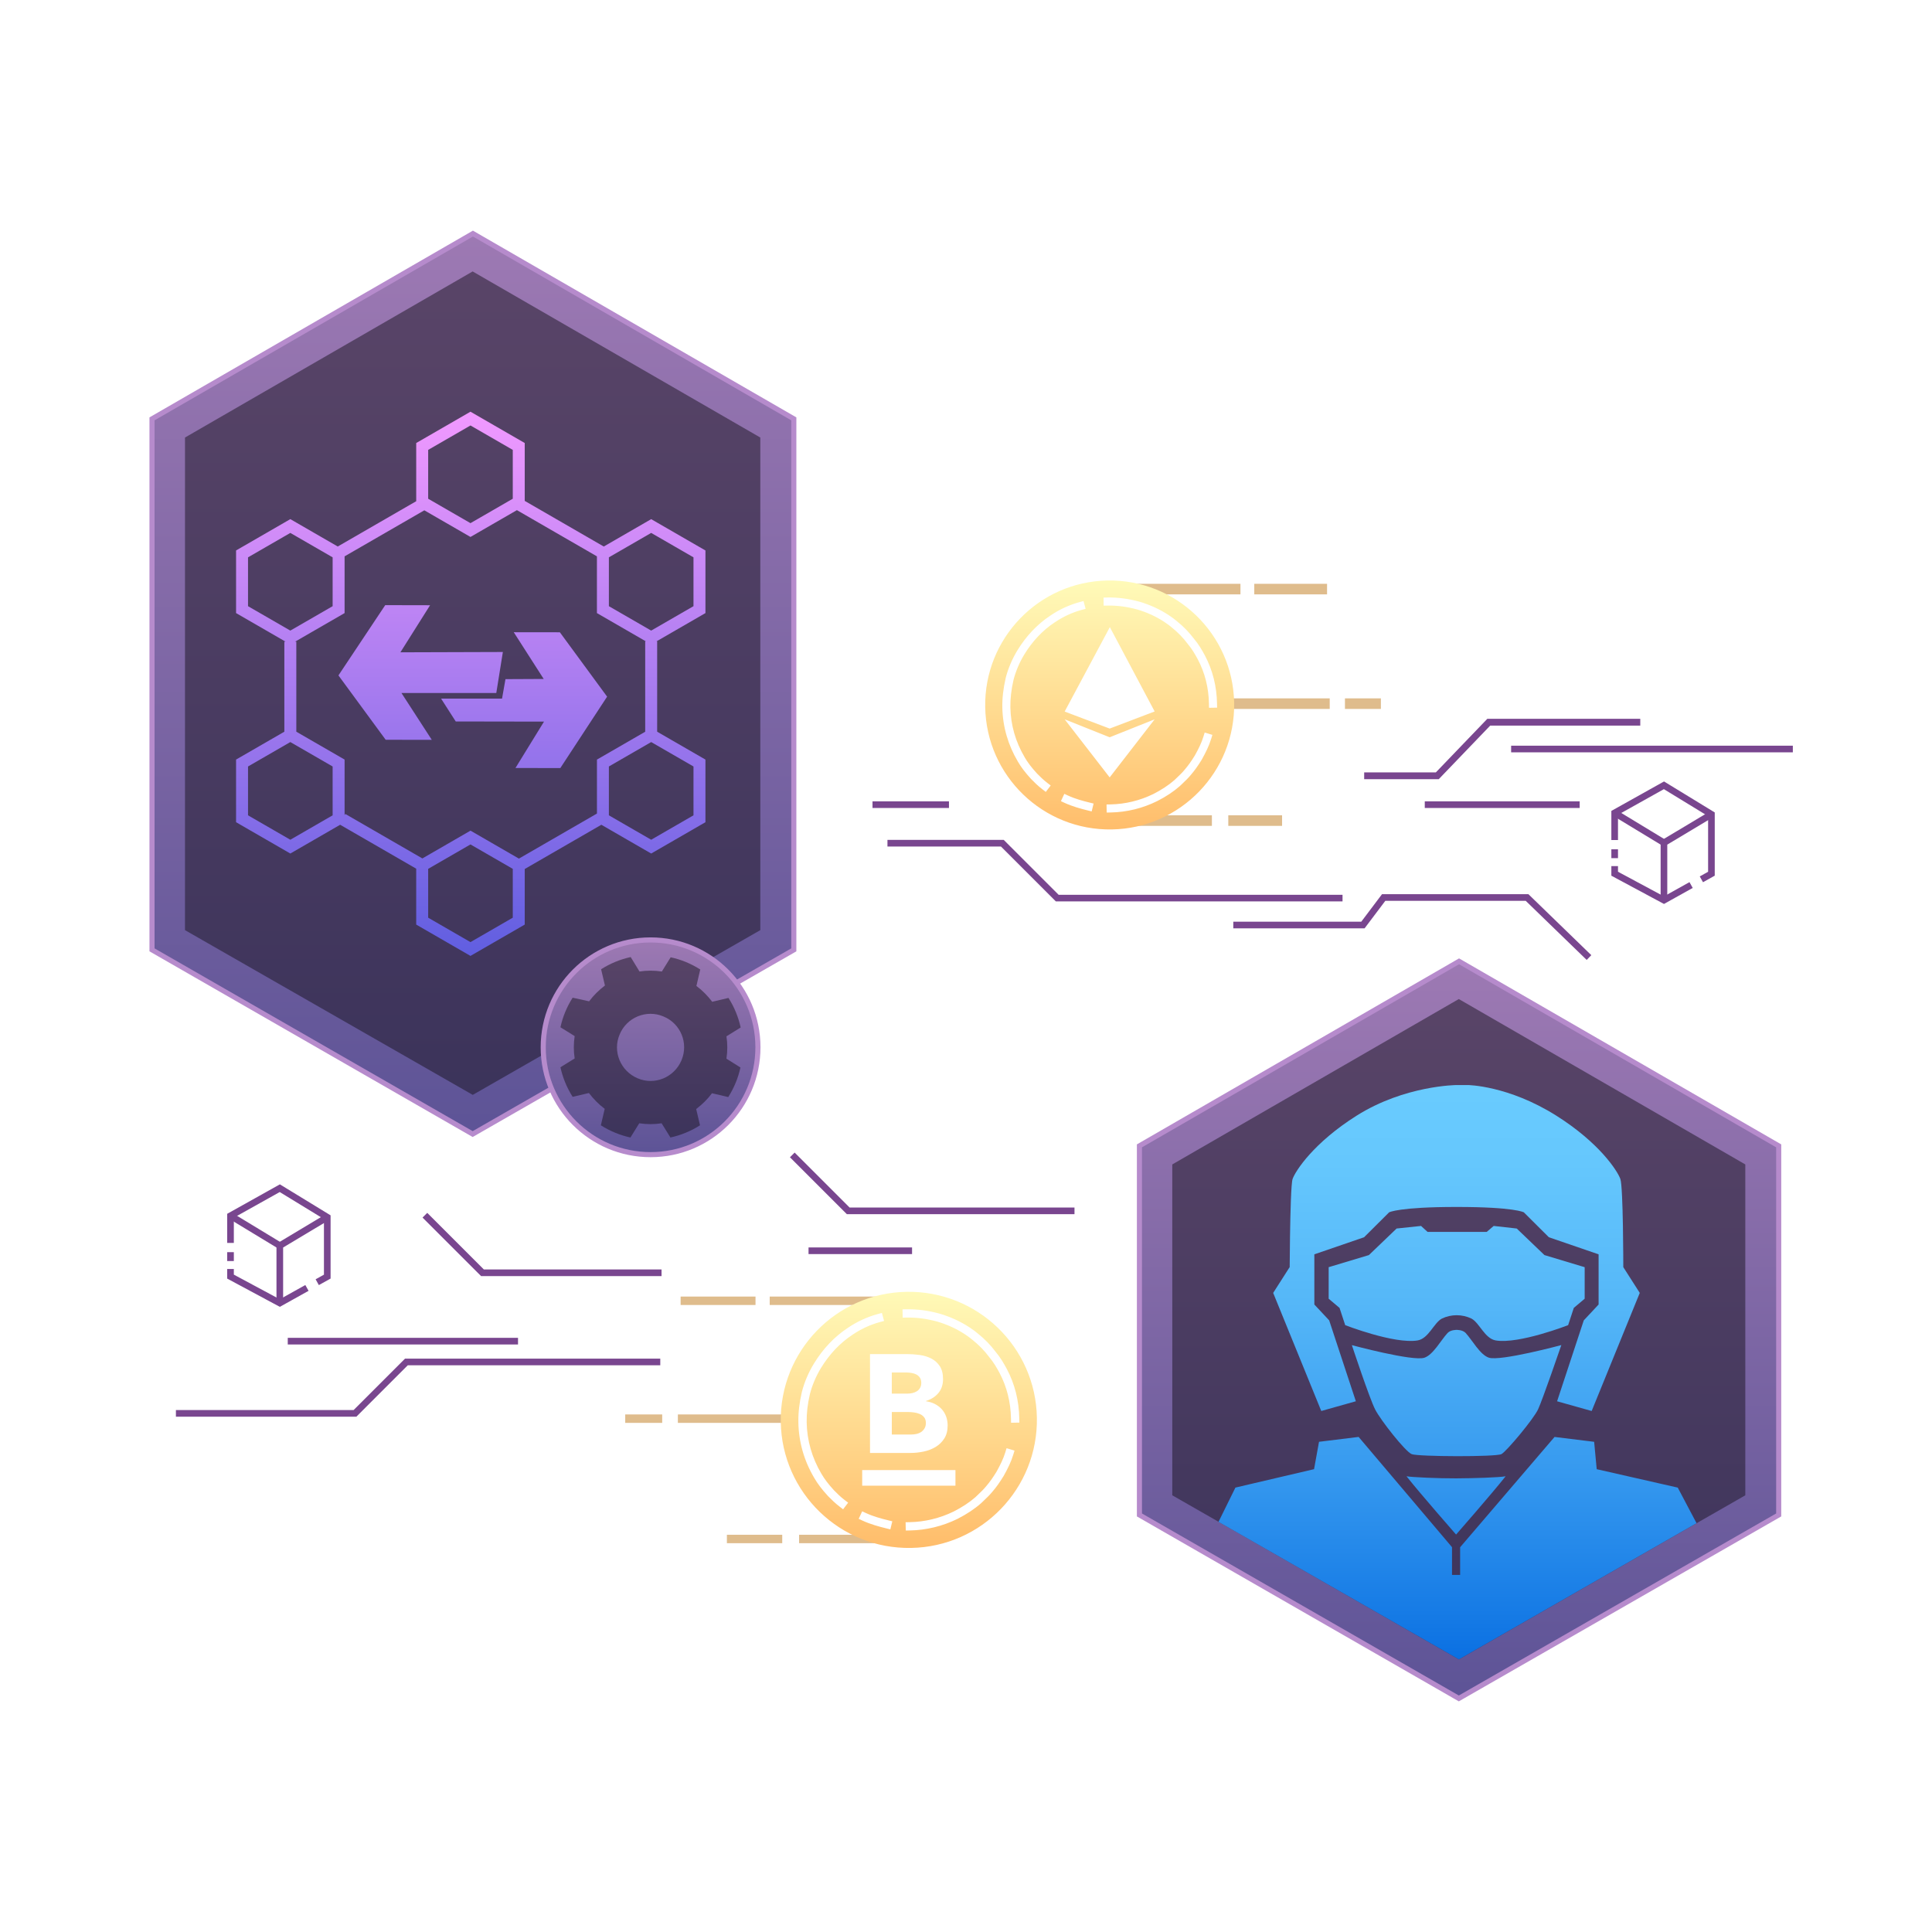 <?xml version="1.0" encoding="UTF-8"?><svg xmlns="http://www.w3.org/2000/svg" xmlns:xlink="http://www.w3.org/1999/xlink" viewBox="0 0 1024 1024"><defs><style>.cls-1,.cls-2,.cls-3,.cls-4,.cls-5,.cls-6,.cls-7{stroke-miterlimit:10;}.cls-1,.cls-2,.cls-3,.cls-5,.cls-7{fill:none;}.cls-1,.cls-8{stroke:#b68bcc;stroke-width:2.7px;}.cls-2{stroke-width:5.6px;}.cls-2,.cls-3{stroke:#dfbc8c;}.cls-9{fill:url(#linear-gradient-2);}.cls-3{stroke-width:4.47px;}.cls-10{filter:url(#outer-glow-3);}.cls-11{filter:url(#outer-glow-4);}.cls-12,.cls-13{fill:#18131f;opacity:.5;}.cls-14{filter:url(#luminosity-noclip-5);}.cls-15{mask:url(#mask-2);}.cls-16{mask:url(#mask-3);}.cls-17{filter:url(#outer-glow-1);}.cls-13{isolation:isolate;}.cls-18{fill:url(#linear-gradient-10);}.cls-4{fill:url(#linear-gradient-5);}.cls-4,.cls-5,.cls-6,.cls-7{stroke:#79468f;}.cls-4,.cls-7{stroke-width:3.52px;}.cls-19{filter:url(#luminosity-noclip-4);}.cls-20{filter:url(#luminosity-noclip-6);}.cls-8{fill:url(#GlassPanel);filter:url(#outer-glow-6);stroke-linecap:square;stroke-miterlimit:54.61;}.cls-21{mask:url(#mask-4);}.cls-22{opacity:0;}.cls-23{filter:url(#outer-glow-5);}.cls-24{fill:url(#linear-gradient-7);}.cls-25{filter:url(#outer-glow-7);}.cls-5{stroke-width:3.6px;}.cls-26{fill:url(#linear-gradient-9);}.cls-27{filter:url(#luminosity-noclip-2);}.cls-28{mask:url(#mask-1);}.cls-29{mask:url(#mask);}.cls-30{fill:url(#linear-gradient-3);}.cls-31{fill:url(#linear-gradient);}.cls-6{fill:url(#linear-gradient-6);stroke-width:3.9px;}.cls-32{fill:url(#GlassPanel_6);filter:url(#outer-glow-8);}.cls-33{fill:url(#linear-gradient-4);}.cls-34{filter:url(#outer-glow-2);}.cls-35{fill:url(#linear-gradient-8);}.cls-36{filter:url(#luminosity-noclip-3);}</style><filter id="luminosity-noclip-2" x="464.51" y="393.42" width="619.69" height="619.31" color-interpolation-filters="sRGB" filterUnits="userSpaceOnUse"><feFlood flood-color="#fff" result="bg"/><feBlend in="SourceGraphic" in2="bg"/></filter><linearGradient id="linear-gradient" x1="779.52" y1="276.51" x2="1228.78" y2="276.51" gradientTransform="translate(-229.8 426.57)" gradientUnits="userSpaceOnUse"><stop offset="0" stop-color="#231f20"/><stop offset="1" stop-color="#fff"/></linearGradient><mask id="mask" x="464.51" y="393.42" width="619.69" height="619.31" maskUnits="userSpaceOnUse"><g class="cls-27"><rect class="cls-31" x="549.72" y="477.85" width="449.27" height="450.45" transform="translate(585.7 1731.83) rotate(-121.85)"/></g></mask><filter id="outer-glow-1" filterUnits="userSpaceOnUse"><feOffset dx="0" dy="0"/><feGaussianBlur result="blur" stdDeviation="5.4"/><feFlood flood-color="#8c29ff" flood-opacity="1"/><feComposite in2="blur" operator="in"/><feComposite in="SourceGraphic"/></filter><linearGradient id="linear-gradient-2" x1="249.32" y1="514.21" x2="249.32" y2="117.27" gradientTransform="translate(524.01 1024.14) scale(1 -1)" gradientUnits="userSpaceOnUse"><stop offset="0" stop-color="#9d79b3"/><stop offset="1" stop-color="#5c5396"/></linearGradient><filter id="outer-glow-2" filterUnits="userSpaceOnUse"><feOffset dx="0" dy="0"/><feGaussianBlur result="blur-2" stdDeviation="3.6"/><feFlood flood-color="#3b6dff" flood-opacity=".75"/><feComposite in2="blur-2" operator="in"/><feComposite in="SourceGraphic"/></filter><linearGradient id="linear-gradient-3" x1="256.62" y1="338.41" x2="256.62" y2="6.08" gradientTransform="translate(515.92 899.05) scale(1 -1)" gradientUnits="userSpaceOnUse"><stop offset="0" stop-color="#6bcdff"/><stop offset=".17" stop-color="#65c7fd"/><stop offset=".39" stop-color="#55b7f8"/><stop offset=".63" stop-color="#3a9df0"/><stop offset=".9" stop-color="#1479e5"/><stop offset="1" stop-color="#0469e0"/></linearGradient><filter id="outer-glow-3" filterUnits="userSpaceOnUse"><feOffset dx="0" dy="0"/><feGaussianBlur result="blur-3" stdDeviation="5.1"/><feFlood flood-color="#ff4545" flood-opacity="1"/><feComposite in2="blur-3" operator="in"/><feComposite in="SourceGraphic"/></filter><linearGradient id="linear-gradient-4" x1="669.85" y1="308.58" x2="669.85" y2="440.53" gradientTransform="translate(-81.69)" gradientUnits="userSpaceOnUse"><stop offset="0" stop-color="#fffab8"/><stop offset="1" stop-color="#ffbd6b"/></linearGradient><filter id="outer-glow-4" filterUnits="userSpaceOnUse"><feOffset dx="0" dy="0"/><feGaussianBlur result="blur-4" stdDeviation="3.6"/><feFlood flood-color="#6636c6" flood-opacity=".75"/><feComposite in2="blur-4" operator="in"/><feComposite in="SourceGraphic"/></filter><filter id="luminosity-noclip-3" x="-129.01" y="595.95" width="717.36" height="185.11" color-interpolation-filters="sRGB" filterUnits="userSpaceOnUse"><feFlood flood-color="#fff" result="bg"/><feBlend in="SourceGraphic" in2="bg"/></filter><linearGradient id="linear-gradient-5" x1="479.89" y1="688.5" x2="1193.73" y2="688.5" gradientTransform="translate(-607.14 1377.01) scale(1 -1)" gradientUnits="userSpaceOnUse"><stop offset="0" stop-color="#fff"/><stop offset="1" stop-color="#000"/></linearGradient><mask id="mask-1" x="-129.01" y="595.95" width="717.36" height="185.11" maskUnits="userSpaceOnUse"><g class="cls-36"><rect class="cls-4" x="-127.25" y="597.71" width="713.84" height="181.59" transform="translate(459.34 1377.01) rotate(-180)"/></g></mask><filter id="luminosity-noclip-4" x="452.72" y="267.39" width="727.12" height="266.46" color-interpolation-filters="sRGB" filterUnits="userSpaceOnUse"><feFlood flood-color="#fff" result="bg"/><feBlend in="SourceGraphic" in2="bg"/></filter><linearGradient id="linear-gradient-6" x1="-111.42" y1="400.62" x2="611.81" y2="400.62" gradientTransform="translate(566.08 801.24) scale(1 -1)" gradientUnits="userSpaceOnUse"><stop offset="0" stop-color="#000"/><stop offset="1" stop-color="#fff"/></linearGradient><mask id="mask-2" x="452.72" y="267.39" width="727.12" height="266.46" maskUnits="userSpaceOnUse"><g class="cls-19"><rect class="cls-6" x="454.66" y="269.34" width="723.23" height="262.56" transform="translate(1632.56 801.24) rotate(-180)"/></g></mask><filter id="luminosity-noclip-5" x="-105.09" y="13.49" width="729.13" height="754.47" color-interpolation-filters="sRGB" filterUnits="userSpaceOnUse"><feFlood flood-color="#fff" result="bg"/><feBlend in="SourceGraphic" in2="bg"/></filter><linearGradient id="linear-gradient-7" x1="1397.26" y1="8.6" x2="1848.31" y2="8.6" gradientTransform="translate(-1820.18 381.23) scale(1.28 1.1)" xlink:href="#linear-gradient"/><mask id="mask-3" x="-105.09" y="13.49" width="729.13" height="754.47" maskUnits="userSpaceOnUse"><g class="cls-14"><rect class="cls-24" x="-29.54" y="141.08" width="578.04" height="499.29" transform="translate(64.48 817.31) rotate(-121.85)"/></g></mask><filter id="outer-glow-5" filterUnits="userSpaceOnUse"><feOffset dx="0" dy="0"/><feGaussianBlur result="blur-5" stdDeviation="5.4"/><feFlood flood-color="#8c29ff" flood-opacity="1"/><feComposite in2="blur-5" operator="in"/><feComposite in="SourceGraphic"/></filter><linearGradient id="linear-gradient-8" x1="-273.35" y1="899.84" x2="-273.35" y2="414.92" xlink:href="#linear-gradient-2"/><filter id="luminosity-noclip-6" x="245.75" y="454.97" width="272.63" height="292.38" color-interpolation-filters="sRGB" filterUnits="userSpaceOnUse"><feFlood flood-color="#fff" result="bg"/><feBlend in="SourceGraphic" in2="bg"/></filter><linearGradient id="linear-gradient-9" x1="593.25" y1="254.87" x2="593.25" y2="401.01" gradientTransform="translate(-211.19 26.84) scale(1 1.75)" gradientUnits="userSpaceOnUse"><stop offset="0" stop-color="#000"/><stop offset="1" stop-color="#fff"/></linearGradient><mask id="mask-4" x="245.75" y="454.97" width="272.63" height="292.38" maskUnits="userSpaceOnUse"><g class="cls-20"><rect class="cls-26" x="308.71" y="473.11" width="146.71" height="256.11" transform="translate(1051.85 843.57) rotate(142.33)"/></g></mask><linearGradient id="GlassPanel" x1="844.28" y1="498.35" x2="844.28" y2="612.15" gradientTransform="translate(-499.46)" gradientUnits="userSpaceOnUse"><stop offset="0" stop-color="#9d79b3"/><stop offset="1" stop-color="#5c5396"/></linearGradient><filter id="outer-glow-6" filterUnits="userSpaceOnUse"><feOffset dx="0" dy="0"/><feGaussianBlur result="blur-6" stdDeviation="5.4"/><feFlood flood-color="#6636c6" flood-opacity="1"/><feComposite in2="blur-6" operator="in"/><feComposite in="SourceGraphic"/></filter><filter id="outer-glow-7" filterUnits="userSpaceOnUse"><feOffset dx="0" dy="0"/><feGaussianBlur result="blur-7" stdDeviation="4.07"/><feFlood flood-color="#ff4545" flood-opacity="1"/><feComposite in2="blur-7" operator="in"/><feComposite in="SourceGraphic"/></filter><linearGradient id="linear-gradient-10" x1="481.7" y1="924.33" x2="481.7" y2="788.57" gradientTransform="translate(0 -104.82)" gradientUnits="userSpaceOnUse"><stop offset="0" stop-color="#ffbd6b"/><stop offset="1" stop-color="#fffab8"/></linearGradient><linearGradient id="GlassPanel_6" x1="249.51" y1="220.71" x2="249.51" y2="507" gradientUnits="userSpaceOnUse"><stop offset="0" stop-color="#f099ff"/><stop offset="1" stop-color="#605ee0"/></linearGradient><filter id="outer-glow-8" filterUnits="userSpaceOnUse"><feOffset dx="0" dy="0"/><feGaussianBlur result="blur-8" stdDeviation="3.81"/><feFlood flood-color="#6636c6" flood-opacity=".5"/><feComposite in2="blur-8" operator="in"/><feComposite in="SourceGraphic"/></filter></defs><g id="Frame"><rect class="cls-22" width="1024" height="1024"/></g><g id="Master"><g id="Cadet"><g class="cls-29"><g class="cls-17"><g id="HexPlate-3"><polygon class="cls-9" points="773.21 900.2 603.92 802.95 603.92 607.33 773.33 509.52 942.75 607.33 942.75 802.95 773.21 900.2"/><polygon class="cls-1" points="773.21 900.2 603.92 802.95 603.92 607.33 773.33 509.52 942.75 607.33 942.75 802.95 773.21 900.2"/></g></g></g><polygon id="HexPlate-4" class="cls-13" points="773.25 879.51 621.33 792.54 621.33 617.18 773.19 529.51 925.05 617.18 925.05 792.54 773.25 879.51"/><g id="Cadet-2" class="cls-34"><path class="cls-30" d="M772.07,639.71c-30.74,0-35.81,2.85-35.81,2.85l-13.27,13.21-26.36,9.05v26.59s7.86,8.41,7.86,8.41l14.14,42.88-18.33,5.16-25.49-62.59,8.73-13.66c0,14.47,0-42.43,1.57-46.76s11.17-19.18,33.94-33.53c25.5-16.08,53-16.22,53-16.22h5.87s21.45,.15,46.95,16.22c22.77,14.35,32.37,29.18,33.94,33.53s1.57,46.76,1.57,46.76l8.73,13.66-25.49,62.59-18.33-5.15,14.14-42.88,7.86-8.41v-26.6s-26.36-9.05-26.36-9.05l-13.27-13.21s-4.86-2.85-35.6-2.85Zm7.87,59.18c4.26,2.32,7.01,10.61,12.9,11.58,12.27,2.01,38.3-8.11,38.3-8.11l3.01-9.15,5.76-4.86v-16.72l-21.32-6.41-14.69-14.08-12.21-1.37-3.71,3.17h-31.34s-3.45-3.17-3.45-3.17l-12.96,1.37-14.69,14.08-21.32,6.41v16.72l5.76,4.86,3.01,9.15s26.02,10.11,38.3,8.11c5.89-.96,8.64-9.26,12.9-11.58,4.97-2.4,10.77-2.4,15.75,0h0Zm15.89,71.8c2.78-1.57,16.95-18.51,19.38-23.7,2.43-5.19,12.33-34.07,12.33-34.07,0,0-32.28,8.69-38.43,6.67-4.67-1.54-8.82-9.36-12.31-13.12-1.66-1.73-4.83-1.6-4.83-1.6,0,0-3.06-.09-4.71,1.63-3.49,3.75-7.64,11.58-12.31,13.12-6.16,2.03-38.43-6.67-38.43-6.67,0,0,9.32,28.19,12.33,34.07,3.01,5.88,16.02,22.34,19.38,23.7s44.83,1.54,47.61-.03h0Zm-50.35,11.77c7.09,8.99,26.27,30.89,26.27,30.89,0,0,18.47-21.08,26.27-30.89-3.57,.64-16.79,1.06-26.27,1.1-9.35,.04-23.03-.57-26.27-1.1h0Zm143.76,6l-42.95-9.76-1.36-14.51-20.99-2.58-50.04,58.46v14.66h-4.3v-14.69s-49.5-58.44-49.5-58.44l-20.99,2.58-2.63,14.51-41.68,9.76-8.96,18.16,127.4,72.89,125.97-72.18-9.97-18.87Z"/></g></g><g id="ETH" class="cls-10"><path id="Trails" class="cls-2" d="M642.33,434.93h-49.75m86.95,0h-28.51m6.45-122.7h-70.98m116.88,0h-38.58m39.99,60.72h-53.67m80.79,0h-19.05"/><path class="cls-33" d="M654.12,372.5c-.64-36.43-30.69-65.45-67.12-64.82-36.43,.64-65.45,30.69-64.82,67.12,.64,36.43,30.69,65.45,67.12,64.82,36.43-.64,65.45-30.69,64.82-67.12m-95.08-42.65c-6.37,4.2-11.81,9.95-16.16,17.07-1.25,2.06-2.37,4.24-3.33,6.5-.98,2.31-1.78,4.64-2.36,6.92-1.2,5.19-1.74,9.94-1.67,14.51,.16,9.37,2.72,18.3,7.59,26.54v.02c1.54,2.66,3.6,5.38,6.5,8.54,1.56,1.6,3.44,3.45,5.58,5.08l1.7,1.3-2.59,3.4-1.7-1.3c-2.37-1.8-4.4-3.8-6.07-5.52l-.05-.05c-3.12-3.4-5.36-6.36-7.05-9.31-2.53-4.28-4.5-8.82-5.87-13.49-1.44-4.91-2.21-10-2.3-15.13-.09-4.93,.5-10.03,1.78-15.57v-.04c1.27-4.97,3.41-10.02,6.2-14.61h0c2.26-3.71,4.85-7.13,7.7-10.16,2.98-3.17,6.25-5.95,9.74-8.25,4.74-3.24,10.11-5.72,15.54-7.18l2.07-.55,1.11,4.13-2.07,.55c-4.97,1.34-9.9,3.61-14.25,6.59l-.03,.02Zm29.11,56.31l-23.86-9.02,23.95-44.75,23.75,44.7-23.84,9.07Zm23.84-4.91l-23.84,30.79-23.86-30.79,23.86,9.52,23.84-9.52Zm-33.38,48.81l-2.08-.51c-3.78-.93-8.2-2.13-12.28-4.02l-1.94-.9,1.8-3.88,1.94,.9c3.75,1.74,7.91,2.87,11.5,3.74l2.08,.51-1.02,4.16Zm63.35-38.52c-1.16,3.82-2.83,7.16-4.96,11l-.02,.04-.02,.04c-2.06,3.35-3.9,5.92-5.79,8.09-1.37,1.68-2.87,3.1-4.31,4.47-.48,.46-.98,.93-1.47,1.41l-.04,.04-.05,.04c-3.39,2.97-7.36,5.59-12.12,8.01h-.03c-3.72,1.84-7.63,3.26-11.64,4.26-4.2,1.04-8.51,1.61-12.81,1.69l-2.14,.04-.07-4.28,2.14-.04c7.75-.14,15.57-2.03,22.62-5.49,4.42-2.25,8.08-4.66,11.19-7.37,.5-.48,.99-.96,1.47-1.41,1.42-1.35,2.76-2.62,3.96-4.1l.05-.06c1.73-1.98,3.44-4.37,5.37-7.5,1.99-3.58,3.54-6.67,4.59-10.12l.62-2.05,4.09,1.25-.62,2.05Zm-1.15-16.39l-.04-2.14c-.15-8.49-2.14-16.41-5.92-23.55-1.48-2.73-3.14-5.61-5.3-8.14l-.05-.05-.04-.06c-2.37-3.18-5.15-6.03-8.51-8.74l-.04-.03-.04-.03c-1.03-.91-2.07-1.62-3.29-2.45-.24-.16-.48-.33-.73-.5-4.26-2.77-9-4.93-14.09-6.42-5.43-1.48-10.55-2.15-15.66-2.07l-2.14,.04-.07-4.28,2.14-.04c5.52-.1,11.04,.63,16.88,2.22h.04c5.5,1.63,10.64,3.97,15.26,6.97l.05,.03c.25,.17,.5,.34,.74,.51,1.27,.86,2.46,1.68,3.68,2.75,3.61,2.9,6.61,5.99,9.18,9.42,2.41,2.83,4.27,6.05,5.77,8.84h0c4.1,7.76,6.26,16.33,6.42,25.5l.04,2.14-4.28,.07Z"/></g><g class="cls-11"><g class="cls-28"><g id="Trails-2"><polyline class="cls-7" points="349.96 721.86 215.41 721.86 188.16 749.11 93.24 749.11"/><polyline class="cls-7" points="225.2 644.09 255.72 674.6 350.63 674.6"/><g id="Chain_03"><line class="cls-7" x1="483.41" y1="662.93" x2="428.54" y2="662.93"/><polyline class="cls-7" points="569.5 641.77 449.57 641.77 419.93 612.13"/></g><line class="cls-7" x1="152.52" y1="710.84" x2="274.56" y2="710.84"/><g id="Cube_01"><polyline class="cls-7" points="122.18 672.6 122.18 676.63 148.3 690.65 162.69 682.63"/><line class="cls-7" x1="122.18" y1="663.67" x2="122.18" y2="668.38"/><polyline class="cls-7" points="168.14 679.59 173.46 676.63 173.46 645.14 148.3 629.77 122.18 644.37 122.18 658.77"/><polyline class="cls-7" points="148.3 690.65 148.3 660.21 173.46 645.14"/><line class="cls-7" x1="122.18" y1="644.37" x2="148.3" y2="660.21"/></g></g></g><g class="cls-15"><g id="Trails-2"><g id="Chain_04"><polyline class="cls-7" points="842.2 507.52 809.38 475.7 733.37 475.7 722.37 490.29 653.67 490.29"/></g><line class="cls-7" x1="800.93" y1="396.99" x2="950.24" y2="396.99"/><g id="Chain_03-2"><polyline class="cls-7" points="470.37 446.92 531.27 446.92 560.36 476.01 711.57 476.01"/></g><line class="cls-7" x1="837.26" y1="426.49" x2="755.16" y2="426.49"/><g id="Cube_01-2"><polyline class="cls-7" points="855.81 459.06 855.81 463.09 881.93 477.11 896.32 469.09"/><line class="cls-7" x1="855.81" y1="450.13" x2="855.81" y2="454.84"/><polyline class="cls-7" points="901.77 466.06 907.09 463.09 907.09 431.6 881.93 416.23 855.81 430.83 855.81 445.23"/><polyline class="cls-7" points="881.93 477.11 881.93 446.67 907.09 431.6"/><line class="cls-7" x1="855.81" y1="430.83" x2="881.93" y2="446.67"/></g><polyline class="cls-5" points="869.38 382.79 789.07 382.79 761.79 411.19 723.04 411.19"/><line class="cls-7" x1="462.45" y1="426.49" x2="502.97" y2="426.49"/></g></g></g><g><g id="Cadet-2"><g class="cls-16"><g class="cls-23"><g id="HexPlate-3-2"><polygon class="cls-35" points="250.53 601.08 80.57 503.44 80.57 222 250.66 123.8 420.74 222 420.74 503.44 250.53 601.08"/><polygon class="cls-1" points="250.53 601.08 80.57 503.44 80.57 222 250.66 123.8 420.74 222 420.74 503.44 250.53 601.08"/></g></g></g><polygon id="HexPlate-4-2" class="cls-13" points="250.57 580.31 98.05 492.99 98.05 231.9 250.51 143.87 402.98 231.9 402.98 492.99 250.57 580.31"/></g><g class="cls-21"><g><path class="cls-8" d="M344.82,611.98c31.44,0,56.9-25.45,56.9-56.9s-25.46-56.9-56.9-56.9-56.9,25.45-56.9,56.9c0,31.44,25.46,56.9,56.9,56.9Z"/><path class="cls-12" d="M385.03,549.27l7.54-4.67c-1.2-5.51-3.35-10.77-6.46-15.68l-8.62,2.04c-2.39-3.11-5.15-5.98-8.38-8.38l2.04-8.74c-4.91-3.11-10.17-5.27-15.68-6.46l-4.67,7.54c-3.95-.6-8.02-.6-11.85,0l-4.67-7.66c-5.51,1.2-10.77,3.35-15.68,6.46l2.03,8.62c-3.11,2.39-5.98,5.15-8.38,8.38l-8.74-1.92c-3.11,4.91-5.27,10.17-6.46,15.68l7.54,4.67c-.6,3.95-.6,8.02,0,11.85l-7.54,4.67c1.2,5.51,3.35,10.77,6.46,15.68l8.62-2.03c2.39,3.11,5.15,5.98,8.38,8.38l-2.04,8.74c4.91,3.11,10.17,5.27,15.68,6.46l4.67-7.54c3.95,.6,8.02,.6,11.85,0l4.67,7.54c5.51-1.2,10.77-3.35,15.68-6.46l-2.03-8.62c3.11-2.39,5.98-5.15,8.38-8.38l8.62,2.03c3.11-4.91,5.27-10.17,6.46-15.68l-7.42-4.67c.6-3.95,.6-8.02,0-11.85Zm-23.82,12.69c-3.83,9.1-14.24,13.41-23.22,9.58-9.1-3.83-13.41-14.24-9.58-23.22,3.71-9.1,14.24-13.41,23.22-9.58,9.1,3.71,13.41,14.12,9.58,23.22Z"/></g></g></g><g id="ETH-2" class="cls-25"><path id="Trails-3" class="cls-3" d="M474.72,815.69h-51.18m-8.94,0h-29.33m95.72-126.25h-73.03m-7.52,0h-39.7m53.77,62.48h-55.22m-8.31,0h-19.6"/><path id="Coin" class="cls-18" d="M483.66,738.33c.86-.2,1.64-.52,2.33-.96,.69-.44,1.25-1.04,1.67-1.78,.42-.74,.63-1.63,.63-2.66s-.23-1.99-.7-2.7-1.07-1.27-1.81-1.67c-.74-.39-1.58-.68-2.52-.85-.94-.17-1.85-.26-2.74-.26h-7.85s0,11.18,0,11.18h8.36c.89,0,1.76-.1,2.63-.3Zm3.81,11.1c-.94-.39-1.95-.67-3.03-.81-1.09-.15-2.1-.22-3.03-.22h-8.73s0,11.92,0,11.92h10.36c.89,0,1.79-.1,2.7-.3s1.74-.54,2.48-1.04,1.34-1.13,1.81-1.92c.47-.79,.7-1.75,.7-2.89,0-1.23-.31-2.23-.93-3-.62-.76-1.39-1.34-2.33-1.74Zm-6.96-64.74c-37.48,.65-67.34,31.57-66.69,69.06,.65,37.48,31.57,67.34,69.06,66.69,37.48-.65,67.34-31.57,66.69-69.06-.65-37.48-31.57-67.34-69.06-66.69Zm.05,9.26c5.69-.1,11.36,.65,17.36,2.28,5.7,1.67,10.99,4.08,15.74,7.17l.81,.55c1.32,.9,2.56,1.75,3.82,2.86,3.65,2.93,6.75,6.11,9.4,9.66,2.48,2.91,4.39,6.23,5.94,9.09,4.23,7.98,6.45,16.8,6.61,26.24l.04,2.2-4.4,.08-.04-2.2c-.15-8.74-2.2-16.89-6.09-24.24-1.51-2.8-3.22-5.76-5.45-8.36l-.09-.12c-2.44-3.27-5.3-6.21-8.76-8.99-1.14-1-2.21-1.74-3.46-2.59l-.78-.53c-4.35-2.83-9.24-5.06-14.49-6.6-5.55-1.51-10.82-2.21-16.09-2.12l-2.2,.04-.08-4.4,2.2-.04Zm14.94,50.19c1.41,.72,2.62,1.63,3.63,2.74s1.79,2.41,2.33,3.89,.81,3.06,.81,4.74c0,2.76-.59,5.07-1.78,6.92-1.18,1.85-2.71,3.34-4.59,4.48-1.88,1.13-3.98,1.95-6.33,2.44-2.34,.49-4.68,.74-6.99,.74h-21.46s0-52.4,0-52.4h19.54c2.27,0,4.55,.16,6.85,.48,2.29,.32,4.35,.96,6.18,1.92s3.31,2.31,4.44,4.03c1.13,1.73,1.7,4.02,1.7,6.88s-.83,5.42-2.48,7.36c-1.65,1.95-3.84,3.34-6.55,4.18v.15c1.73,.25,3.29,.73,4.7,1.44Zm10.91,35.03v8.27s-49.43,0-49.43,0v-8.27s49.43,0,49.43,0Zm-71.06,1.92c1.59,2.77,3.72,5.57,6.71,8.83,1.56,1.6,3.51,3.52,5.72,5.2l1.75,1.33-2.67,3.5-1.75-1.33c-2.43-1.85-4.52-3.91-6.25-5.68-3.26-3.55-5.57-6.6-7.31-9.64-5.39-9.12-8.22-19.03-8.4-29.44-.09-5.08,.51-10.32,1.83-16.02,1.31-5.16,3.51-10.36,6.38-15.07,4.82-7.89,10.86-14.27,17.97-18.95,4.85-3.32,10.38-5.87,15.97-7.37l2.13-.57,1.14,4.25-2.13,.57c-5.12,1.37-10.19,3.72-14.66,6.78-6.59,4.35-12.18,10.26-16.66,17.59-2.6,4.28-4.68,9.19-5.86,13.82-1.23,5.3-1.79,10.19-1.71,14.91,.17,9.64,2.79,18.82,7.8,27.3Zm36.54,29.5l-2.14-.52c-3.89-.95-8.43-2.19-12.63-4.13l-2-.93,1.85-3.99,2,.93c3.86,1.79,8.14,2.95,11.83,3.85l2.14,.52-1.04,4.27Zm65.18-39.63c-1.2,3.93-2.91,7.37-5.11,11.31-2.18,3.55-4.08,6.2-6.03,8.43-1.37,1.68-2.91,3.15-4.41,4.57-.5,.48-1.01,.96-1.51,1.45-3.58,3.14-7.66,5.83-12.56,8.33-7.86,3.86-16.56,5.97-25.18,6.12l-2.2,.04-.08-4.4,2.2-.04c7.97-.14,16.03-2.09,23.29-5.65,4.54-2.31,8.33-4.81,11.54-7.62,.43-.43,.95-.92,1.47-1.41,1.46-1.39,2.84-2.69,4.08-4.22,1.84-2.11,3.6-4.57,5.6-7.82,2.01-3.62,3.61-6.81,4.69-10.37l.64-2.11,4.21,1.28-.64,2.11Z"/></g><path class="cls-32" d="M296.74,335.12l25.04,34.12-24.8,37.86-23.77-.05,15.12-24.58-46.78-.08-7.76-12.1h32.3l1.82-10.33,20.26-.1-15.87-24.77,24.44,.03Zm-33.69,32.16l3.48-21.71-54.31,.17,15.73-24.95-23.77-.05-24.8,37.24,25.04,34.12,24.44,.03-16.09-24.84h50.27Zm110.85-42.33l-25.96,14.99h.37v47.88l25.59,14.77v33.2l-28.76,16.6-26.41-15.25-40.61,23.45v29.46l-28.76,16.6-28.76-16.6v-29.63l-40.31-23.28-26.41,15.25-28.76-16.6v-33.2l25.59-14.77v-47.71h.67l-26.26-15.16v-33.2l28.76-16.6,25.13,14.51,41.59-24.01v-30.84l28.76-16.6,28.76,16.6v30.67l41.89,24.19,25.13-14.51,28.76,16.6v33.2Zm-146.96-60.61l22.42,12.94,22.42-12.94v-25.89l-22.42-12.94-22.42,12.94v25.89Zm-73.06,69.89l22.42-12.94v-25.89l-22.42-12.94-22.42,12.94v25.89l22.42,12.94Zm22.42,72.02l-22.42-12.94-22.42,12.94v25.89l22.42,12.94,22.42-12.94v-25.89Zm95.48,54.26l-22.42-12.94-22.42,12.94v25.89l22.42,12.94,22.42-12.94v-25.89Zm70.19-72.69v-47.88h.37l-25.96-14.99v-30.07l-42.41-24.49-24.61,14.21-24.46-14.12-42.26,24.4v30.07l-26.26,15.16h.67v47.71l25.59,14.77v29.47l.38-.65,40.84,23.58,25.51-14.73,25.66,14.82,41.36-23.88v-28.6l25.59-14.77Zm3.17,5.49l-22.42,12.94v25.89l22.42,12.94,22.42-12.94v-25.89l-22.42-12.94Zm22.42-97.91l-22.42-12.94-22.42,12.94v25.89l22.42,12.94,22.42-12.94v-25.89Z"/></g></svg>